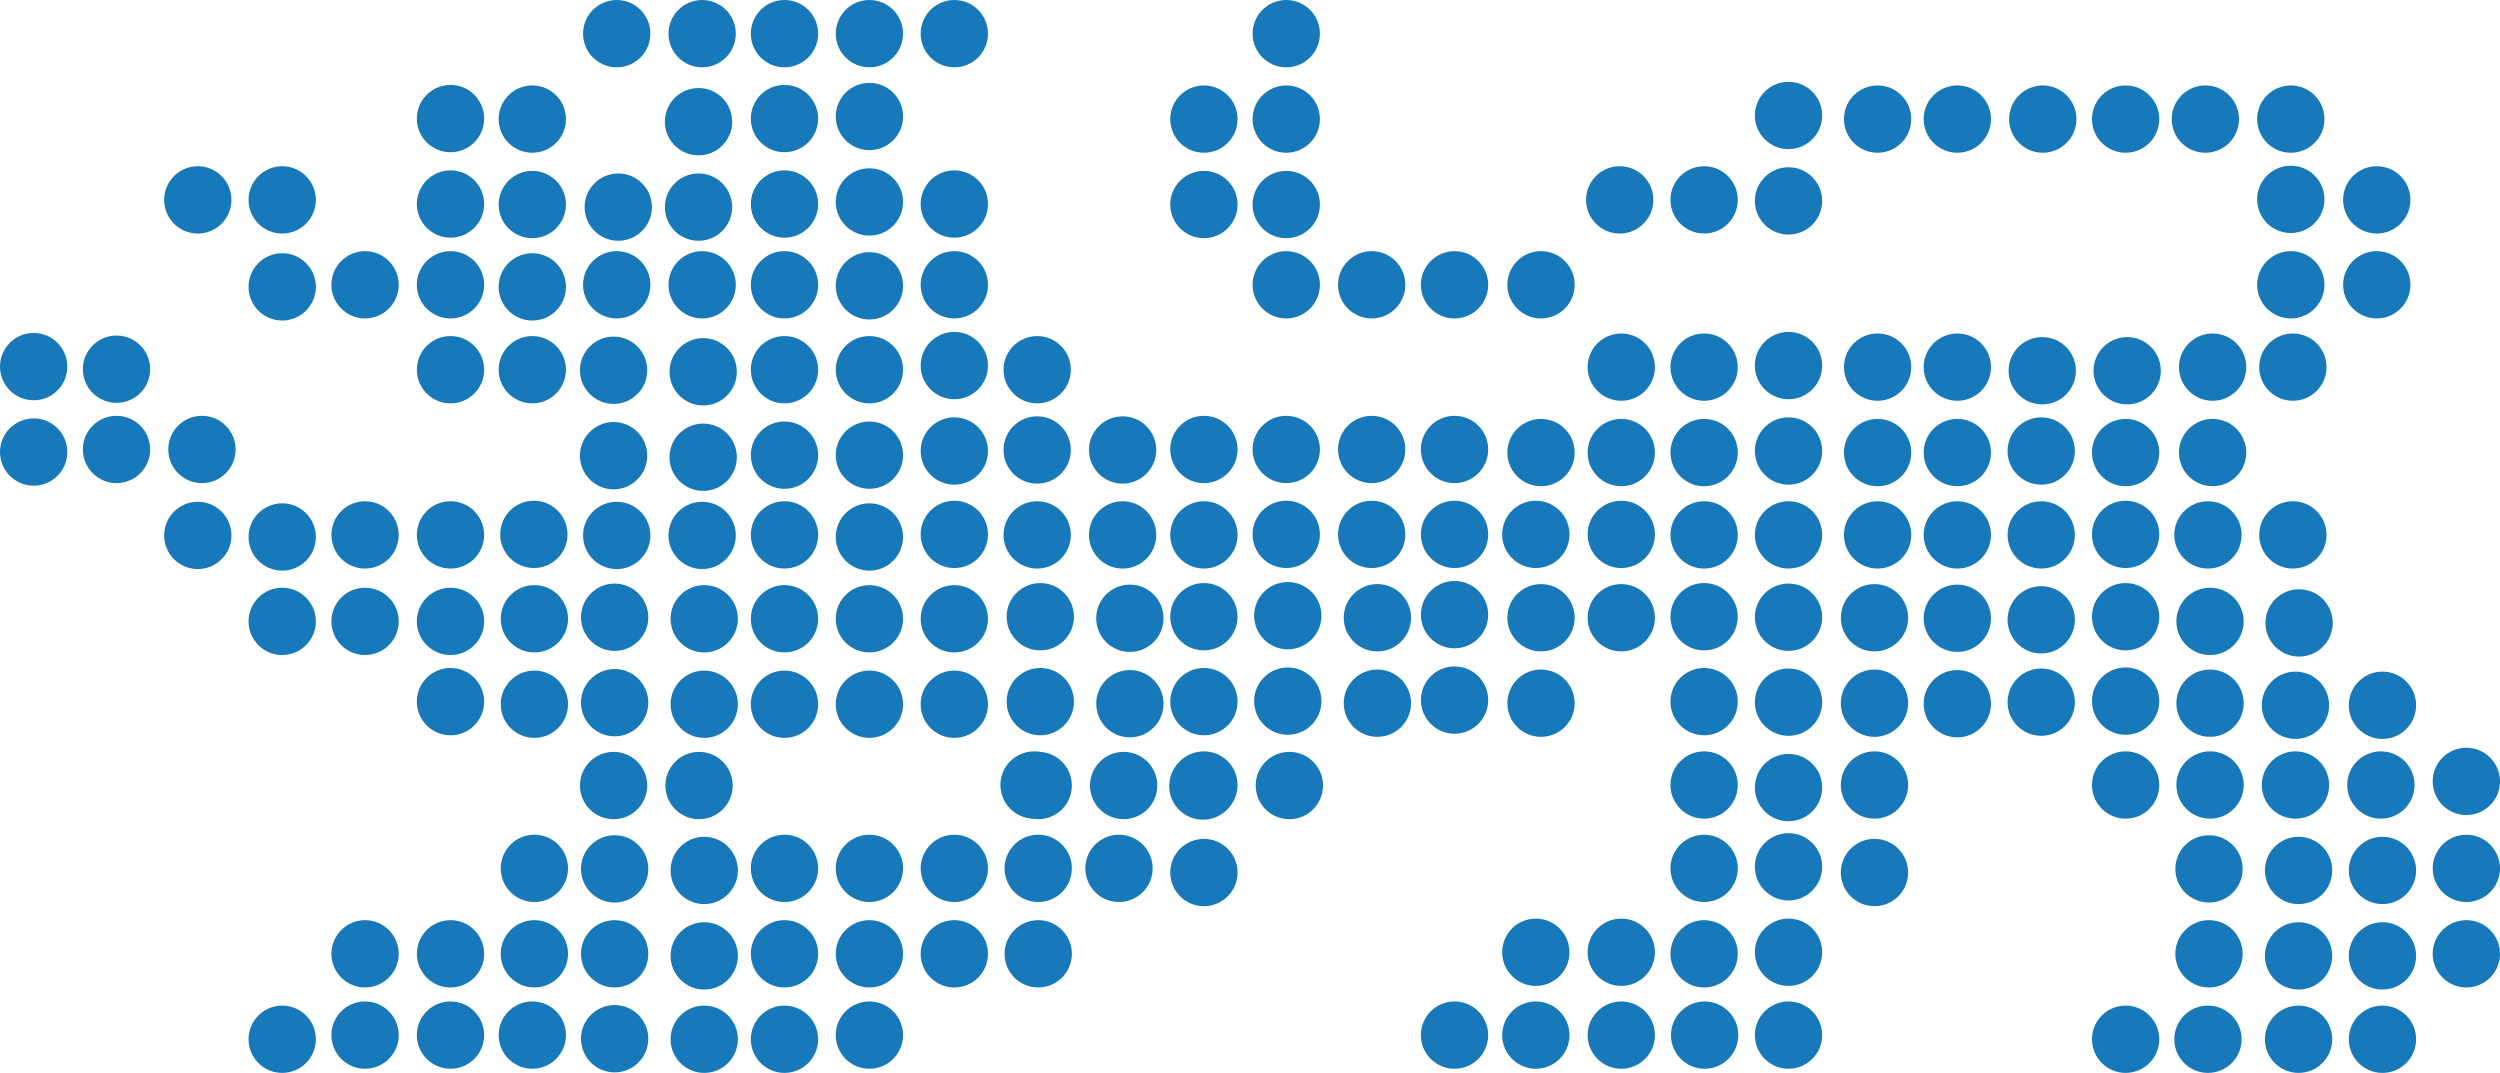 <?xml version="1.0" encoding="utf-8"?>
<!-- Generator: Adobe Illustrator 23.0.1, SVG Export Plug-In . SVG Version: 6.00 Build 0)  -->
<svg version="1.1" id="Ebene_3_Kopie" xmlns="http://www.w3.org/2000/svg" xmlns:xlink="http://www.w3.org/1999/xlink" x="0px"
	 y="0px" viewBox="0 0 482.8 207.2" style="enable-background:new 0 0 482.8 207.2;" xml:space="preserve">
<style type="text/css">
	.st0{fill:#1779BA;}
</style>
<title>logo_bawü</title>
<circle class="st0" cx="410.5" cy="23" r="6.5"/>
<circle class="st0" cx="425.9" cy="23" r="6.5"/>
<circle class="st0" cx="442.4" cy="23" r="6.5"/>
<circle class="st0" cx="442.4" cy="38.5" r="6.5"/>
<circle class="st0" cx="459" cy="38.6" r="6.5"/>
<circle class="st0" cx="442.4" cy="55" r="6.5"/>
<circle class="st0" cx="459" cy="55" r="6.5"/>
<circle class="st0" cx="427.3" cy="87.4" r="6.5"/>
<circle class="st0" cx="427.3" cy="70.9" r="6.5"/>
<circle class="st0" cx="442.8" cy="70.9" r="6.5"/>
<circle class="st0" cx="410.8" cy="71.6" r="6.5"/>
<circle class="st0" cx="410.5" cy="87.4" r="6.5"/>
<circle class="st0" cx="297.6" cy="55" r="6.5"/>
<circle class="st0" cx="280.9" cy="55" r="6.5"/>
<circle class="st0" cx="312.8" cy="38.6" r="6.5"/>
<circle class="st0" cx="329.1" cy="38.6" r="6.5"/>
<circle class="st0" cx="313.1" cy="70.9" r="6.5"/>
<circle class="st0" cx="313.1" cy="87.4" r="6.5"/>
<circle class="st0" cx="297.6" cy="87.4" r="6.5"/>
<circle class="st0" cx="378" cy="23" r="6.5"/>
<circle class="st0" cx="394.5" cy="23" r="6.5"/>
<circle class="st0" cx="345.4" cy="22.3" r="6.5"/>
<circle class="st0" cx="345.4" cy="38.8" r="6.5"/>
<circle class="st0" cx="362.6" cy="70.9" r="6.5"/>
<circle class="st0" cx="362.6" cy="87.4" r="6.5"/>
<circle class="st0" cx="345.4" cy="70.6" r="6.5"/>
<circle class="st0" cx="345.4" cy="87.1" r="6.5"/>
<circle class="st0" cx="329.1" cy="70.9" r="6.5"/>
<circle class="st0" cx="329.1" cy="87.4" r="6.5"/>
<circle class="st0" cx="329.1" cy="103.3" r="6.5"/>
<circle class="st0" cx="345.4" cy="103.3" r="6.5"/>
<circle class="st0" cx="362.6" cy="103.3" r="6.5"/>
<circle class="st0" cx="394.2" cy="103.3" r="6.5"/>
<circle class="st0" cx="378" cy="103.3" r="6.5"/>
<circle class="st0" cx="442.8" cy="103.3" r="6.5"/>
<circle class="st0" cx="426.4" cy="103.3" r="6.5"/>
<circle class="st0" cx="443.3" cy="151.6" r="6.5"/>
<circle class="st0" cx="426.8" cy="151.6" r="6.5"/>
<circle class="st0" cx="362" cy="135.8" r="6.5"/>
<circle class="st0" cx="362" cy="119.3" r="6.5"/>
<circle class="st0" cx="345.4" cy="135.6" r="6.5"/>
<circle class="st0" cx="345.4" cy="119.2" r="6.5"/>
<circle class="st0" cx="329.1" cy="135.5" r="6.5"/>
<circle class="st0" cx="329.1" cy="119.1" r="6.5"/>
<circle class="st0" cx="297.6" cy="135.8" r="6.5"/>
<circle class="st0" cx="297.6" cy="119.3" r="6.5"/>
<circle class="st0" cx="313.1" cy="119.3" r="6.5"/>
<circle class="st0" cx="410.5" cy="135.4" r="6.5"/>
<circle class="st0" cx="410.5" cy="119.1" r="6.5"/>
<circle class="st0" cx="410.5" cy="151.6" r="6.5"/>
<circle class="st0" cx="410.5" cy="103.2" r="6.5"/>
<circle class="st0" cx="362" cy="151.6" r="6.5"/>
<circle class="st0" cx="362" cy="168.5" r="6.5"/>
<circle class="st0" cx="345.4" cy="152.1" r="6.5"/>
<circle class="st0" cx="329.1" cy="151.6" r="6.5"/>
<circle class="st0" cx="313.1" cy="103.2" r="6.5"/>
<circle class="st0" cx="296.6" cy="103.2" r="6.5"/>
<circle class="st0" cx="280.9" cy="135.2" r="6.5"/>
<circle class="st0" cx="280.9" cy="118.7" r="6.5"/>
<circle class="st0" cx="280.9" cy="103.2" r="6.5"/>
<circle class="st0" cx="280.9" cy="86.8" r="6.5"/>
<circle class="st0" cx="345.4" cy="183.9" r="6.5"/>
<circle class="st0" cx="345.4" cy="167.4" r="6.5"/>
<circle class="st0" cx="329.1" cy="184.2" r="6.5"/>
<circle class="st0" cx="329.1" cy="167.7" r="6.5"/>
<circle class="st0" cx="296.6" cy="183.9" r="6.5"/>
<circle class="st0" cx="313.1" cy="183.9" r="6.5"/>
<circle class="st0" cx="296.6" cy="199.9" r="6.5"/>
<circle class="st0" cx="313.1" cy="199.9" r="6.5"/>
<circle class="st0" cx="280.9" cy="199.9" r="6.5"/>
<circle class="st0" cx="345.4" cy="199.9" r="6.5"/>
<circle class="st0" cx="329.2" cy="199.9" r="6.5"/>
<circle class="st0" cx="460.1" cy="136.2" r="6.5"/>
<circle class="st0" cx="459.8" cy="151.6" r="6.5"/>
<circle class="st0" cx="476.3" cy="150.9" r="6.5"/>
<circle class="st0" cx="476.3" cy="184.2" r="6.5"/>
<circle class="st0" cx="476.3" cy="167.7" r="6.5"/>
<circle class="st0" cx="460.1" cy="184.6" r="6.5"/>
<circle class="st0" cx="460.1" cy="168.1" r="6.5"/>
<circle class="st0" cx="460.1" cy="200.7" r="6.5"/>
<circle class="st0" cx="443.9" cy="200.7" r="6.5"/>
<circle class="st0" cx="426.4" cy="200.7" r="6.5"/>
<circle class="st0" cx="410.5" cy="200.7" r="6.5"/>
<circle class="st0" cx="362.6" cy="23" r="6.5"/>
<circle class="st0" cx="264.9" cy="55" r="6.5"/>
<circle class="st0" cx="248.4" cy="55" r="6.5"/>
<circle class="st0" cx="248.4" cy="39.5" r="6.5"/>
<circle class="st0" cx="248.4" cy="23" r="6.5"/>
<circle class="st0" cx="248.4" cy="6.5" r="6.5"/>
<circle class="st0" cx="232.5" cy="39.5" r="6.5"/>
<circle class="st0" cx="232.5" cy="23" r="6.5"/>
<circle class="st0" cx="264.9" cy="86.8" r="6.5"/>
<circle class="st0" cx="248.4" cy="86.8" r="6.5"/>
<circle class="st0" cx="264.9" cy="103.2" r="6.5"/>
<circle class="st0" cx="248.4" cy="103.2" r="6.5"/>
<circle class="st0" cx="232.5" cy="135.5" r="6.5"/>
<circle class="st0" cx="232.5" cy="119.1" r="6.5"/>
<circle class="st0" cx="232.5" cy="103.3" r="6.5"/>
<circle class="st0" cx="232.5" cy="86.8" r="6.5"/>
<circle class="st0" cx="216.8" cy="86.9" r="6.5"/>
<circle class="st0" cx="200.3" cy="86.9" r="6.5"/>
<circle class="st0" cx="200.3" cy="71.4" r="6.5"/>
<circle class="st0" cx="216.8" cy="103.3" r="6.5"/>
<circle class="st0" cx="200.3" cy="103.3" r="6.5"/>
<circle class="st0" cx="249" cy="151.7" r="6.5"/>
<circle class="st0" cx="232.5" cy="151.6" r="6.5"/>
<circle class="st0" cx="232.5" cy="168.5" r="6.5"/>
<circle class="st0" cx="200.5" cy="184.2" r="6.5"/>
<circle class="st0" cx="200.5" cy="167.7" r="6.5"/>
<circle class="st0" cx="216.1" cy="167.7" r="6.5"/>
<circle class="st0" cx="200.5" cy="151.7" r="6.5"/>
<circle class="st0" cx="217" cy="151.7" r="6.5"/>
<circle class="st0" cx="184.3" cy="184.2" r="6.5"/>
<circle class="st0" cx="184.3" cy="167.7" r="6.5"/>
<circle class="st0" cx="167.9" cy="184.2" r="6.5"/>
<circle class="st0" cx="167.9" cy="167.7" r="6.5"/>
<circle class="st0" cx="151.5" cy="184.2" r="6.5"/>
<circle class="st0" cx="151.5" cy="167.7" r="6.5"/>
<circle class="st0" cx="103.2" cy="184.2" r="6.5"/>
<circle class="st0" cx="103.2" cy="167.7" r="6.5"/>
<circle class="st0" cx="103.2" cy="136" r="6.5"/>
<circle class="st0" cx="103.2" cy="119.5" r="6.5"/>
<circle class="st0" cx="151.5" cy="136" r="6.5"/>
<circle class="st0" cx="151.5" cy="119.5" r="6.5"/>
<circle class="st0" cx="167.9" cy="136" r="6.5"/>
<circle class="st0" cx="167.9" cy="119.5" r="6.5"/>
<circle class="st0" cx="184.3" cy="136" r="6.5"/>
<circle class="st0" cx="184.3" cy="119.5" r="6.5"/>
<circle class="st0" cx="184.3" cy="87.1" r="6.5"/>
<circle class="st0" cx="184.3" cy="70.6" r="6.5"/>
<circle class="st0" cx="167.9" cy="87.9" r="6.5"/>
<circle class="st0" cx="167.9" cy="71.4" r="6.5"/>
<circle class="st0" cx="151.5" cy="87.9" r="6.5"/>
<circle class="st0" cx="151.5" cy="71.4" r="6.5"/>
<circle class="st0" cx="70.5" cy="120" r="6.5"/>
<circle class="st0" cx="87" cy="120" r="6.5"/>
<circle class="st0" cx="87" cy="135.5" r="6.5"/>
<circle class="st0" cx="70.5" cy="103.3" r="6.5"/>
<circle class="st0" cx="87" cy="103.3" r="6.5"/>
<circle class="st0" cx="118.5" cy="151.7" r="6.5"/>
<circle class="st0" cx="135" cy="151.7" r="6.5"/>
<circle class="st0" cx="70.5" cy="199.9" r="6.5"/>
<circle class="st0" cx="87" cy="199.9" r="6.5"/>
<circle class="st0" cx="167.9" cy="199.9" r="6.5"/>
<circle class="st0" cx="151.5" cy="200.7" r="6.5"/>
<circle class="st0" cx="184.3" cy="103.2" r="6.5"/>
<circle class="st0" cx="167.9" cy="103.7" r="6.5"/>
<circle class="st0" cx="151.5" cy="103.3" r="6.5"/>
<circle class="st0" cx="135.6" cy="103.4" r="6.5"/>
<circle class="st0" cx="119.1" cy="103.4" r="6.5"/>
<circle class="st0" cx="103.1" cy="103.2" r="6.5"/>
<circle class="st0" cx="232.3" cy="151.8" r="6.5"/>
<circle class="st0" cx="199.7" cy="151.6" r="6.5"/>
<circle class="st0" cx="136" cy="200.7" r="6.5"/>
<circle class="st0" cx="118.7" cy="200.6" r="6.5"/>
<circle class="st0" cx="102.8" cy="199.9" r="6.5"/>
<circle class="st0" cx="87" cy="184.2" r="6.5"/>
<circle class="st0" cx="70.5" cy="184.2" r="6.5"/>
<circle class="st0" cx="54.5" cy="200.7" r="6.5"/>
<circle class="st0" cx="54.5" cy="120" r="6.5"/>
<circle class="st0" cx="54.5" cy="103.7" r="6.5"/>
<circle class="st0" cx="38.2" cy="103.4" r="6.5"/>
<circle class="st0" cx="87" cy="71.4" r="6.5"/>
<circle class="st0" cx="102.8" cy="71.4" r="6.5"/>
<circle class="st0" cx="6.5" cy="87.3" r="6.5"/>
<circle class="st0" cx="6.5" cy="70.8" r="6.5"/>
<circle class="st0" cx="39" cy="86.8" r="6.5"/>
<circle class="st0" cx="22.5" cy="86.8" r="6.5"/>
<circle class="st0" cx="22.5" cy="71.3" r="6.5"/>
<circle class="st0" cx="151.5" cy="39.4" r="6.5"/>
<circle class="st0" cx="151.5" cy="22.9" r="6.5"/>
<circle class="st0" cx="167.9" cy="39" r="6.5"/>
<circle class="st0" cx="167.9" cy="22.5" r="6.5"/>
<circle class="st0" cx="102.8" cy="39.5" r="6.5"/>
<circle class="st0" cx="102.8" cy="23" r="6.5"/>
<circle class="st0" cx="87" cy="39.4" r="6.5"/>
<circle class="st0" cx="87" cy="22.9" r="6.5"/>
<circle class="st0" cx="135.6" cy="55" r="6.5"/>
<circle class="st0" cx="119.1" cy="55" r="6.5"/>
<circle class="st0" cx="184.3" cy="39.4" r="6.5"/>
<circle class="st0" cx="184.3" cy="55" r="6.5"/>
<circle class="st0" cx="167.9" cy="55.2" r="6.5"/>
<circle class="st0" cx="151.5" cy="55" r="6.5"/>
<circle class="st0" cx="134.9" cy="23.5" r="6.5"/>
<circle class="st0" cx="134.9" cy="40" r="6.5"/>
<circle class="st0" cx="119.4" cy="40" r="6.5"/>
<circle class="st0" cx="119.1" cy="6.5" r="6.5"/>
<circle class="st0" cx="135.6" cy="6.5" r="6.5"/>
<circle class="st0" cx="151.5" cy="6.5" r="6.5"/>
<circle class="st0" cx="167.9" cy="6.5" r="6.5"/>
<circle class="st0" cx="184.3" cy="6.5" r="6.5"/>
<circle class="st0" cx="102.8" cy="55.4" r="6.5"/>
<circle class="st0" cx="87" cy="55" r="6.5"/>
<circle class="st0" cx="70.5" cy="55" r="6.5"/>
<circle class="st0" cx="54.5" cy="55.4" r="6.5"/>
<circle class="st0" cx="54.5" cy="38.6" r="6.5"/>
<circle class="st0" cx="38.2" cy="38.6" r="6.5"/>
<circle class="st0" cx="394.4" cy="71.6" r="6.5"/>
<circle class="st0" cx="394.2" cy="87.1" r="6.5"/>
<circle class="st0" cx="378" cy="70.9" r="6.5"/>
<circle class="st0" cx="378" cy="87.4" r="6.5"/>
<circle class="st0" cx="394.2" cy="119.7" r="6.5"/>
<circle class="st0" cx="394.2" cy="135.6" r="6.5"/>
<circle class="st0" cx="378" cy="119.4" r="6.5"/>
<circle class="st0" cx="378" cy="135.9" r="6.5"/>
<circle class="st0" cx="444" cy="120.3" r="6.5"/>
<circle class="st0" cx="443.3" cy="136.2" r="6.5"/>
<circle class="st0" cx="426.8" cy="120" r="6.5"/>
<circle class="st0" cx="426.8" cy="135.8" r="6.5"/>
<circle class="st0" cx="443.9" cy="168.1" r="6.5"/>
<circle class="st0" cx="443.9" cy="184.6" r="6.5"/>
<circle class="st0" cx="426.6" cy="167.8" r="6.5"/>
<circle class="st0" cx="426.6" cy="184.2" r="6.5"/>
<circle class="st0" cx="266" cy="119.3" r="6.5"/>
<circle class="st0" cx="266" cy="135.8" r="6.5"/>
<circle class="st0" cx="248.7" cy="118.9" r="6.5"/>
<circle class="st0" cx="248.7" cy="135.4" r="6.5"/>
<circle class="st0" cx="218.2" cy="119.4" r="6.5"/>
<circle class="st0" cx="218.2" cy="135.9" r="6.5"/>
<circle class="st0" cx="200.9" cy="119.1" r="6.5"/>
<circle class="st0" cx="200.9" cy="135.5" r="6.5"/>
<circle class="st0" cx="136" cy="168.1" r="6.5"/>
<circle class="st0" cx="136" cy="184.6" r="6.5"/>
<circle class="st0" cx="118.7" cy="167.8" r="6.5"/>
<circle class="st0" cx="118.7" cy="184.2" r="6.5"/>
<circle class="st0" cx="136" cy="119.5" r="6.5"/>
<circle class="st0" cx="136" cy="136" r="6.5"/>
<circle class="st0" cx="118.7" cy="119.2" r="6.5"/>
<circle class="st0" cx="118.7" cy="135.7" r="6.5"/>
<circle class="st0" cx="135.8" cy="71.8" r="6.5"/>
<circle class="st0" cx="135.8" cy="88.3" r="6.5"/>
<circle class="st0" cx="118.5" cy="71.5" r="6.5"/>
<circle class="st0" cx="118.5" cy="88" r="6.5"/>
</svg>
